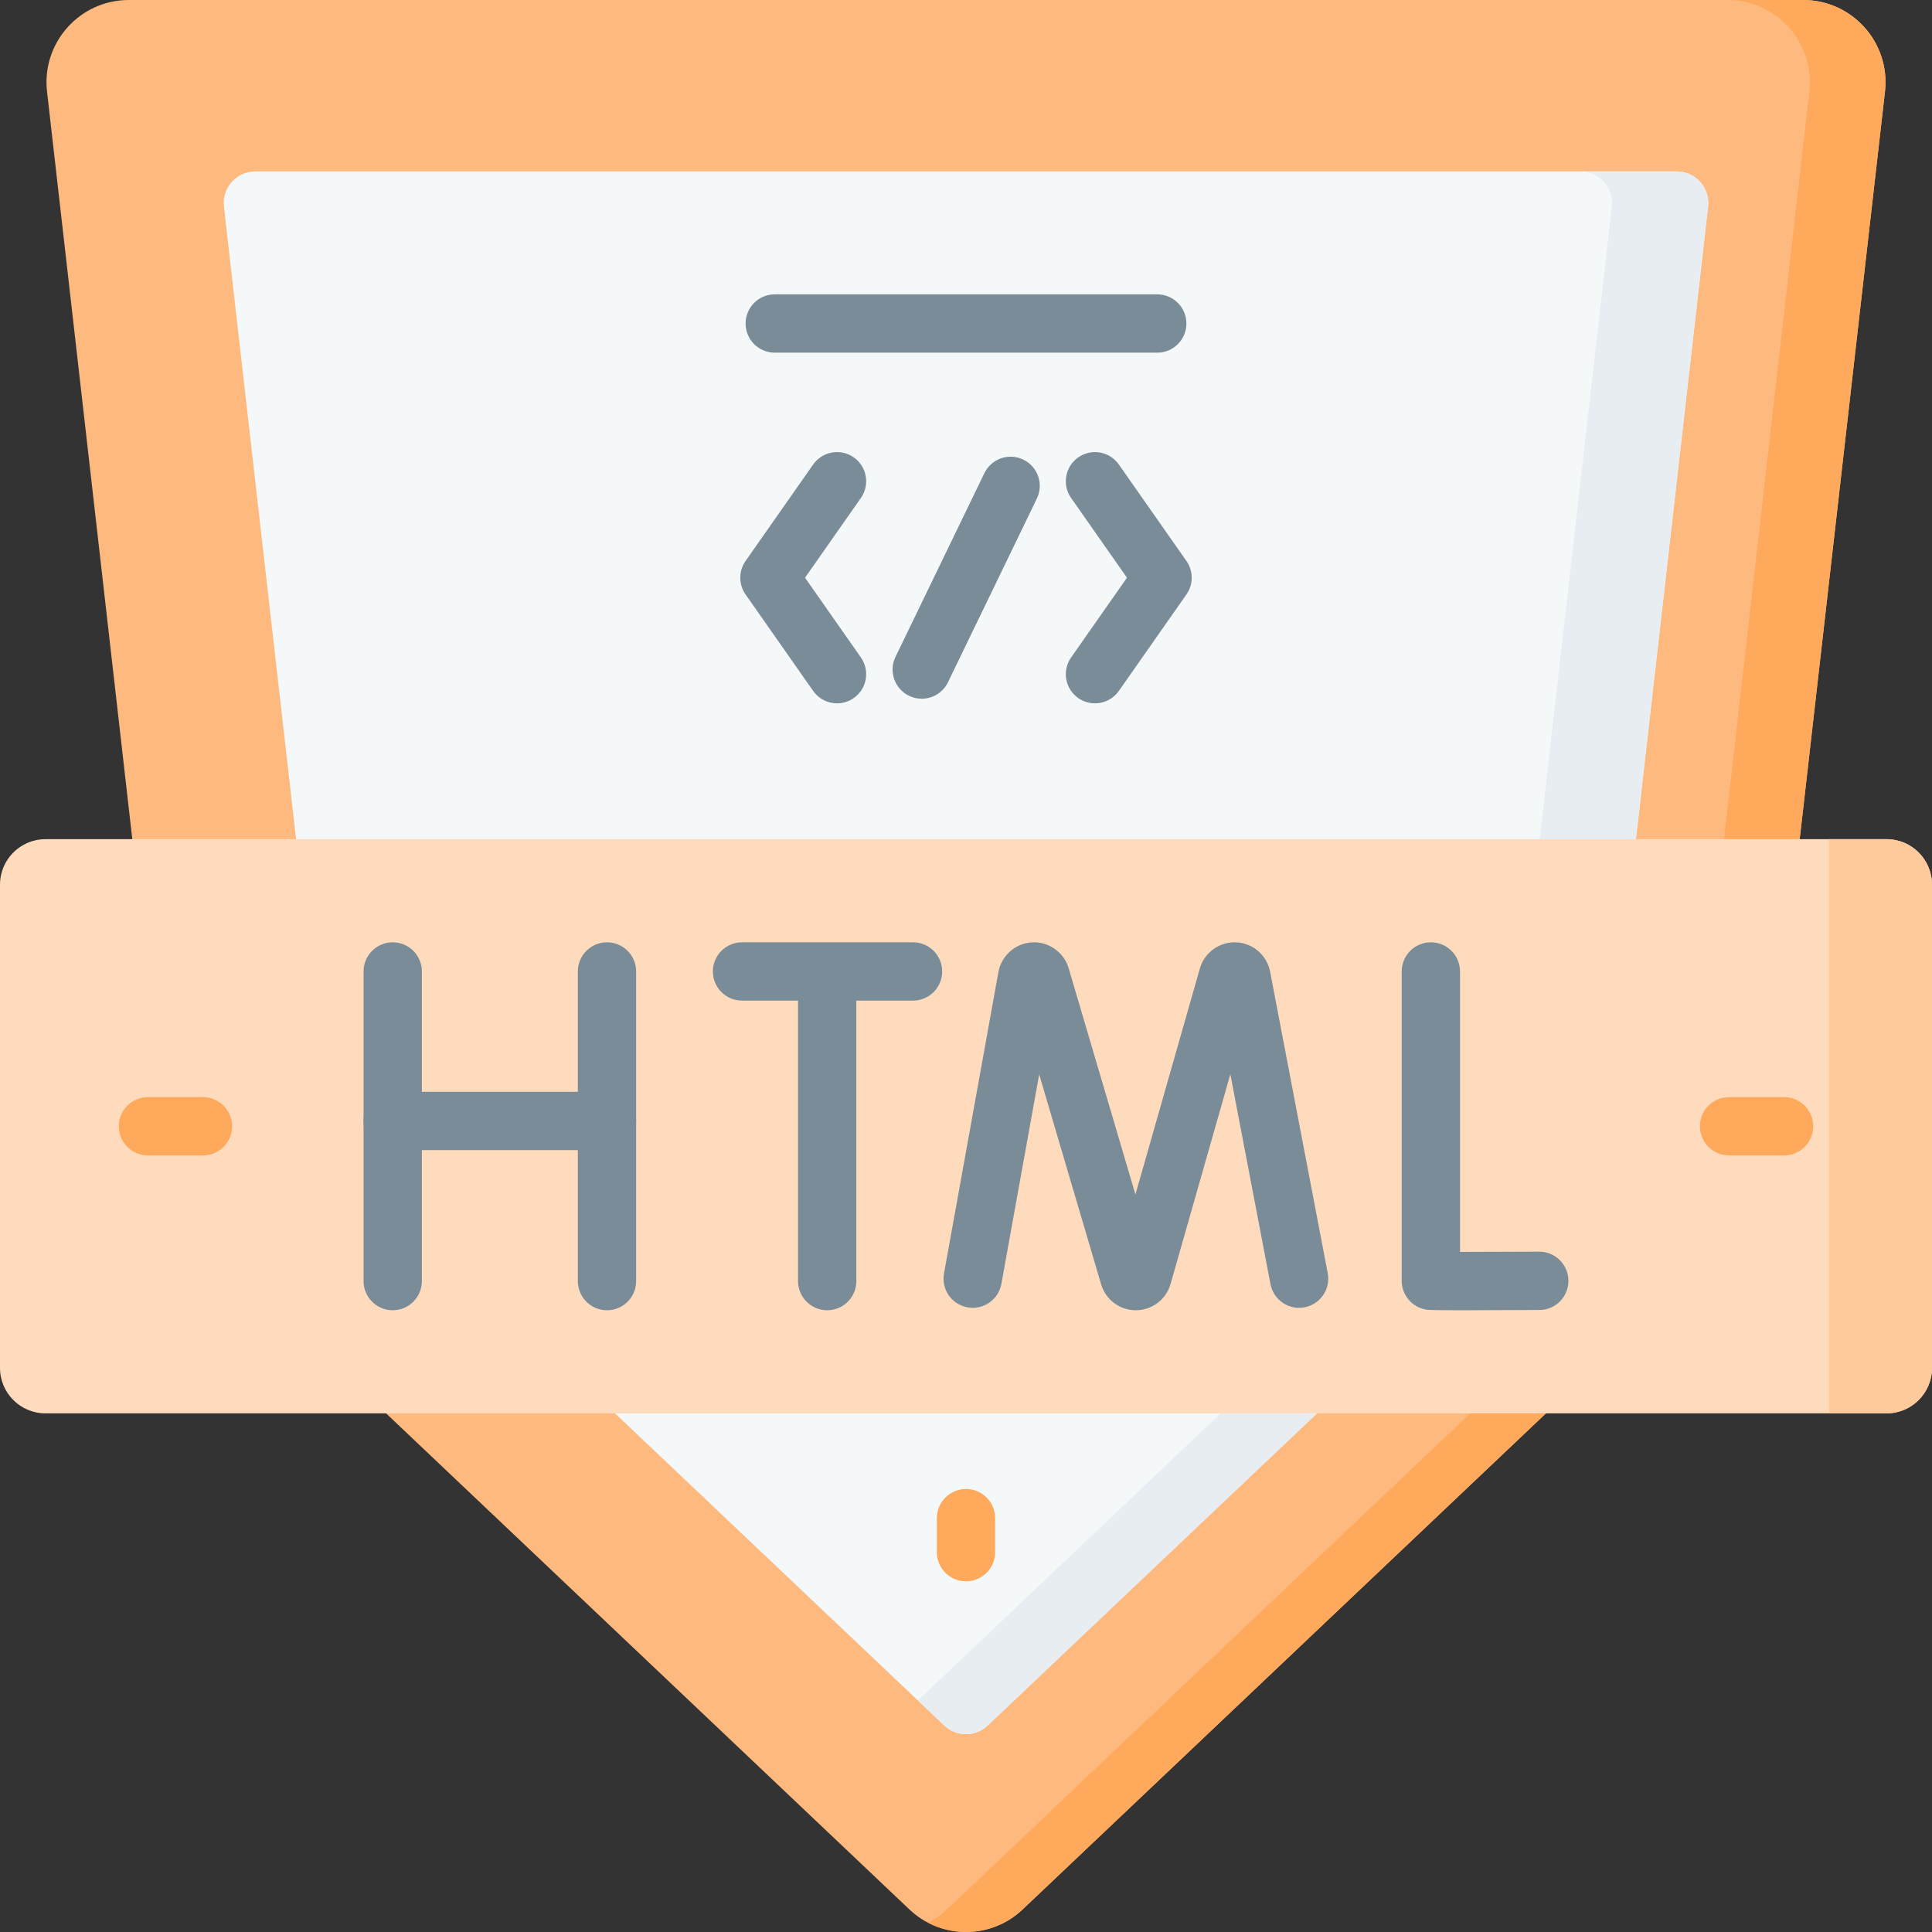 <svg width="120" height="120" viewBox="0 0 120 120" fill="none" xmlns="http://www.w3.org/2000/svg">
<rect x="0" y="0" width="120" height="120" fill="#333333" stroke="none"/>
<g clip-path="url(#clip0_455_180)">
<path d="M63.516 118.598L107.781 76.638C108.654 75.811 109.207 74.703 109.343 73.508L117.079 5.691C117.425 2.658 115.053 0 112.001 0H7.999C4.946 0 2.575 2.658 2.921 5.691L10.657 73.508C10.793 74.703 11.346 75.811 12.219 76.638L56.484 118.598C58.455 120.467 61.545 120.467 63.516 118.598Z" fill="#FDB97E"/>
<path d="M112.001 0H107.303C110.355 0 112.728 2.658 112.382 5.691L104.645 73.508C104.509 74.703 103.956 75.811 103.083 76.638L58.819 118.598C58.462 118.936 58.068 119.211 57.651 119.427C59.537 120.404 61.902 120.129 63.516 118.598L107.781 76.638C108.654 75.811 109.207 74.703 109.343 73.508L117.079 5.691C117.425 2.658 115.054 0 112.001 0Z" fill="#FEA95C"/>
<path d="M20.469 70.346L13.908 12.832C13.775 11.668 14.685 10.648 15.857 10.648H104.143C105.314 10.648 106.225 11.668 106.092 12.832L99.531 70.346C99.479 70.804 99.267 71.23 98.932 71.547L61.349 107.172C60.593 107.889 59.407 107.889 58.65 107.172L21.068 71.547C20.733 71.23 20.521 70.804 20.469 70.346Z" fill="#F5F8F9"/>
<path d="M104.143 10.648H98.165C99.337 10.648 100.247 11.668 100.114 12.832L93.554 70.346C93.501 70.804 93.289 71.23 92.954 71.547L57.011 105.618L58.651 107.172C59.407 107.889 60.593 107.889 61.35 107.172L98.932 71.547C99.267 71.23 99.479 70.804 99.531 70.346L106.092 12.832C106.225 11.668 105.314 10.648 104.143 10.648Z" fill="#E8EDF2"/>
<path d="M51.99 43.686C51.42 43.686 50.858 43.417 50.506 42.914L46.308 36.922C45.871 36.298 45.871 35.468 46.308 34.844L50.506 28.852C51.08 28.033 52.209 27.834 53.028 28.408C53.847 28.982 54.046 30.111 53.472 30.93L50.002 35.883L53.472 40.836C54.046 41.655 53.847 42.785 53.028 43.358C52.712 43.58 52.349 43.686 51.99 43.686Z" fill="#7A8C98"/>
<path d="M68.01 43.686C67.651 43.686 67.288 43.58 66.972 43.358C66.153 42.784 65.954 41.655 66.528 40.836L69.998 35.883L66.528 30.93C65.954 30.111 66.153 28.982 66.972 28.408C67.791 27.834 68.921 28.033 69.494 28.852L73.692 34.844C74.129 35.468 74.129 36.298 73.692 36.922L69.494 42.914C69.142 43.417 68.58 43.686 68.01 43.686Z" fill="#7A8C98"/>
<path d="M57.249 43.399C56.985 43.399 56.716 43.341 56.462 43.218C55.562 42.782 55.185 41.699 55.621 40.799L61.141 29.389C61.576 28.489 62.659 28.111 63.56 28.548C64.46 28.983 64.837 30.066 64.401 30.966L58.881 42.376C58.568 43.023 57.922 43.399 57.249 43.399Z" fill="#7A8C98"/>
<path d="M71.879 21.905H48.121C47.121 21.905 46.31 21.094 46.31 20.094C46.31 19.094 47.121 18.283 48.121 18.283H71.879C72.879 18.283 73.69 19.094 73.69 20.094C73.69 21.094 72.879 21.905 71.879 21.905Z" fill="#7A8C98"/>
<path d="M117.175 87.787H2.825C1.265 87.787 0 86.522 0 84.962V54.948C0 53.388 1.265 52.123 2.825 52.123H117.176C118.736 52.123 120 53.388 120 54.948V84.962C120 86.522 118.735 87.787 117.175 87.787Z" fill="#FEDBBD"/>
<path d="M113.602 52.123V87.787H117.176C118.736 87.787 120 86.522 120 84.962V54.948C120 53.388 118.736 52.123 117.176 52.123H113.602Z" fill="#FECA9C"/>
<path d="M12.605 71.766H9.189C8.188 71.766 7.378 70.955 7.378 69.955C7.378 68.954 8.189 68.144 9.189 68.144H12.605C13.605 68.144 14.416 68.955 14.416 69.955C14.416 70.955 13.605 71.766 12.605 71.766Z" fill="#FEA95C"/>
<path d="M110.811 71.766H107.395C106.394 71.766 105.584 70.955 105.584 69.955C105.584 68.954 106.394 68.144 107.395 68.144H110.811C111.811 68.144 112.622 68.955 112.622 69.955C112.622 70.955 111.811 71.766 110.811 71.766Z" fill="#FEA95C"/>
<path d="M60 98.219C59 98.219 58.189 97.408 58.189 96.408V94.295C58.189 93.295 59 92.484 60 92.484C61 92.484 61.811 93.295 61.811 94.295V96.408C61.811 97.408 61 98.219 60 98.219Z" fill="#FEA95C"/>
<path d="M70.546 81.382C69.579 81.382 68.725 80.768 68.418 79.852C68.41 79.83 68.404 79.809 68.397 79.787L64.546 66.734L62.198 79.742C62.021 80.727 61.078 81.38 60.094 81.203C59.11 81.025 58.456 80.083 58.634 79.099L62.014 60.37C62.211 59.349 63.056 58.602 64.073 58.534C65.085 58.466 66.026 59.092 66.351 60.058C66.359 60.08 66.365 60.101 66.372 60.123L70.523 74.194L74.529 60.142C74.535 60.121 74.541 60.101 74.548 60.08C74.863 59.11 75.795 58.477 76.81 58.531C77.828 58.589 78.68 59.326 78.884 60.325L82.468 79.08C82.656 80.063 82.012 81.011 81.03 81.199C80.049 81.388 79.099 80.743 78.911 79.76L76.419 66.722L72.701 79.767C72.695 79.787 72.688 79.808 72.681 79.829C72.382 80.752 71.529 81.376 70.558 81.382C70.554 81.382 70.55 81.382 70.546 81.382Z" fill="#7A8C98"/>
<path d="M90.935 81.383C88.817 81.383 88.695 81.361 88.566 81.339C87.697 81.19 87.062 80.436 87.062 79.555V60.339C87.062 59.338 87.873 58.528 88.873 58.528C89.873 58.528 90.684 59.339 90.684 60.339V77.76H90.7C92.009 77.76 93.871 77.753 95.597 77.744H95.608C96.603 77.744 97.413 78.548 97.418 79.544C97.424 80.545 96.618 81.36 95.618 81.366C93.443 81.378 91.957 81.383 90.935 81.383Z" fill="#7A8C98"/>
<path d="M24.392 81.382C23.392 81.382 22.581 80.571 22.581 79.571V60.339C22.581 59.339 23.392 58.528 24.392 58.528C25.393 58.528 26.203 59.339 26.203 60.339V79.571C26.203 80.571 25.393 81.382 24.392 81.382Z" fill="#7A8C98"/>
<path d="M37.701 81.382C36.701 81.382 35.89 80.571 35.89 79.571V60.339C35.89 59.339 36.701 58.528 37.701 58.528C38.702 58.528 39.512 59.339 39.512 60.339V79.571C39.512 80.571 38.702 81.382 37.701 81.382Z" fill="#7A8C98"/>
<path d="M37.701 71.436H24.392C23.392 71.436 22.581 70.625 22.581 69.625C22.581 68.625 23.392 67.814 24.392 67.814H37.701C38.701 67.814 39.512 68.625 39.512 69.625C39.512 70.625 38.701 71.436 37.701 71.436Z" fill="#7A8C98"/>
<path d="M56.709 62.149H46.089C45.088 62.149 44.278 61.339 44.278 60.339C44.278 59.338 45.089 58.528 46.089 58.528H56.709C57.71 58.528 58.52 59.339 58.52 60.339C58.52 61.339 57.71 62.149 56.709 62.149Z" fill="#7A8C98"/>
<path d="M51.378 81.382C50.377 81.382 49.567 80.571 49.567 79.571V60.953C49.567 59.953 50.378 59.142 51.378 59.142C52.378 59.142 53.188 59.953 53.188 60.953V79.571C53.189 80.571 52.378 81.382 51.378 81.382Z" fill="#7A8C98"/>
</g>
<defs>
<clipPath id="clip0_455_180">
<rect width="120" height="120" fill="white"/>
</clipPath>
</defs>
</svg>
